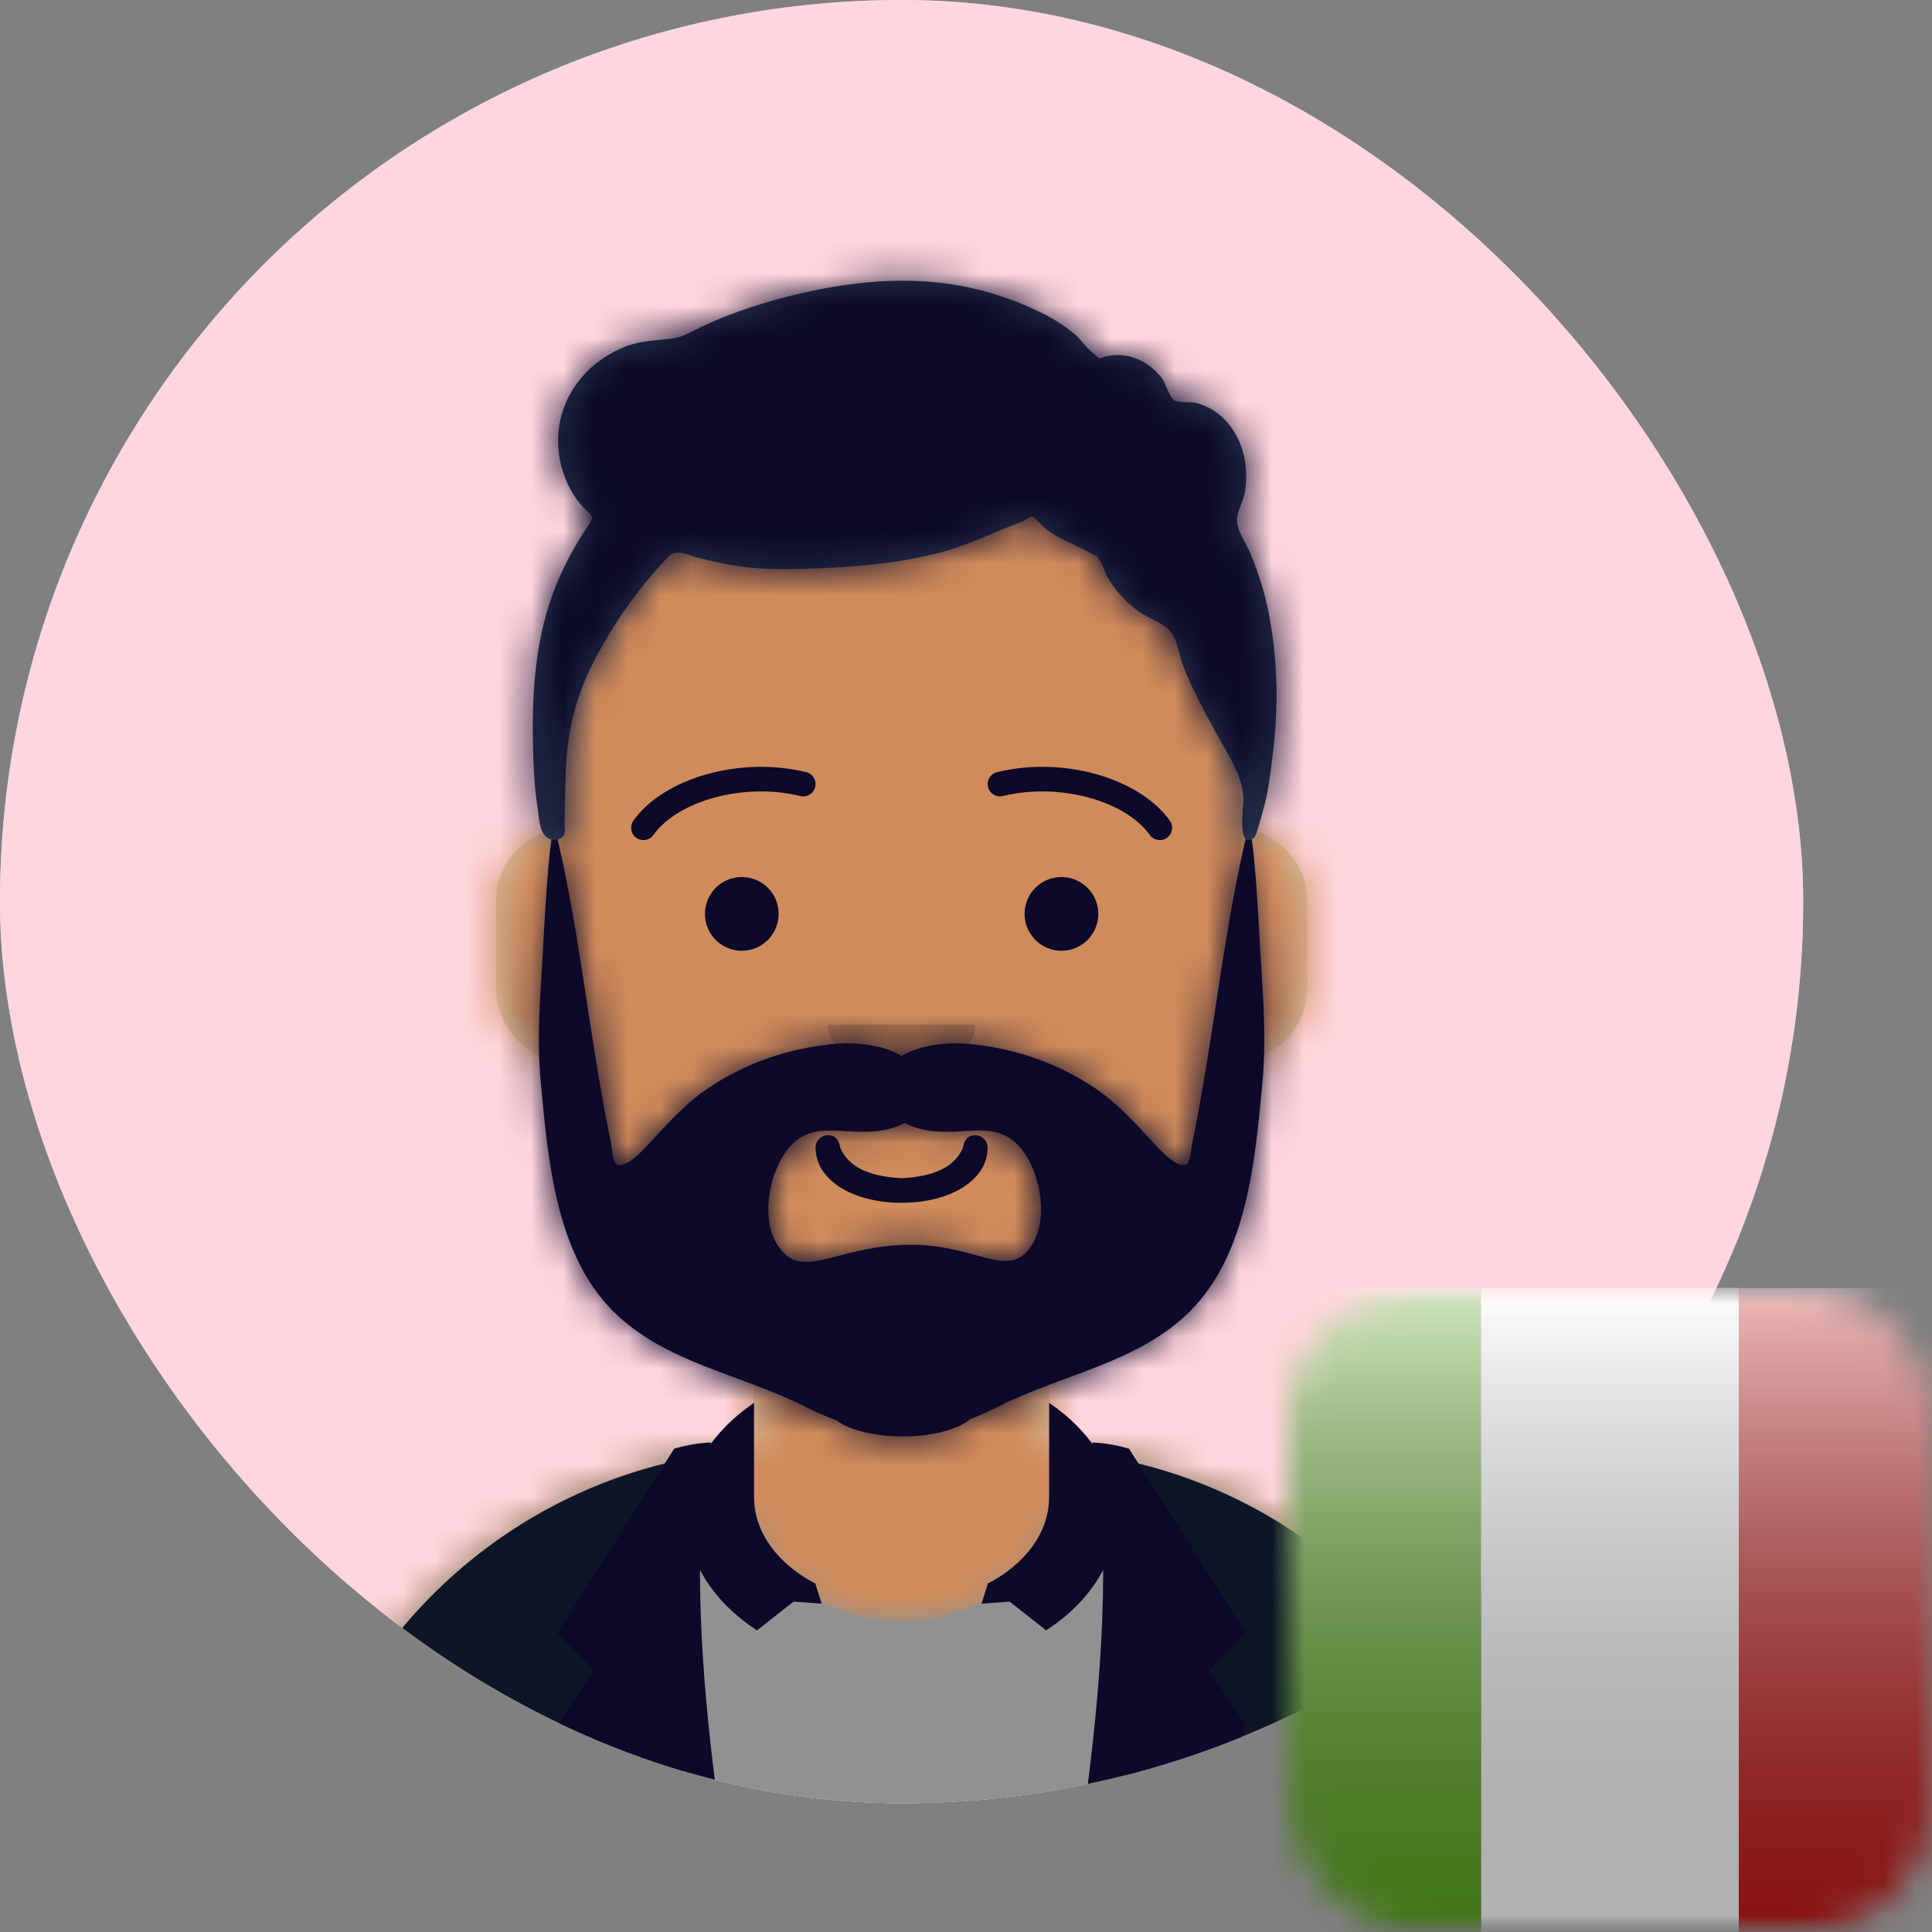 <svg width="60" height="60" viewBox="0 0 60 60" fill="none" xmlns="http://www.w3.org/2000/svg">
<rect x="0" y="0" width="60" height="60" fill="#808080" stroke="none"/>
<g clip-path="url(#clip0_199_919)">
<rect width="56" height="56" rx="28" fill="#C4D0FB"/>
<circle cx="28" cy="28" r="28" fill="#FFD6DD"/>
<path fill-rule="evenodd" clip-rule="evenodd" d="M28 13.873C22.095 13.873 17.309 18.66 17.309 24.564V25.741C16.225 25.923 15.4 26.865 15.4 28V30.673C15.4 31.828 16.255 32.784 17.367 32.941C17.762 36.722 20.127 39.917 23.418 41.481V45.02C15.322 45.513 8.909 52.235 8.909 60.455H47.09C47.09 52.235 40.677 45.513 32.581 45.02V41.481C35.872 39.917 38.238 36.722 38.632 32.941C39.744 32.784 40.6 31.828 40.6 30.673V28C40.6 26.865 39.774 25.923 38.691 25.741V24.564C38.691 18.66 33.904 13.873 28 13.873Z" fill="#D0C6AC"/>
<mask id="mask0_199_919" style="mask-type:luminance" maskUnits="userSpaceOnUse" x="8" y="13" width="40" height="48">
<path fill-rule="evenodd" clip-rule="evenodd" d="M28 13.873C22.095 13.873 17.309 18.66 17.309 24.564V25.741C16.225 25.923 15.4 26.865 15.4 28V30.673C15.4 31.828 16.255 32.784 17.367 32.941C17.762 36.722 20.127 39.917 23.418 41.481V45.02C15.322 45.513 8.909 52.235 8.909 60.455H47.09C47.09 52.235 40.677 45.513 32.581 45.02V41.481C35.872 39.917 38.238 36.722 38.632 32.941C39.744 32.784 40.6 31.828 40.6 30.673V28C40.6 26.865 39.774 25.923 38.691 25.741V24.564C38.691 18.66 33.904 13.873 28 13.873Z" fill="white"/>
</mask>
<g mask="url(#mask0_199_919)">
<rect x="2.8" y="13.873" width="50.4" height="46.582" fill="#D08B5B"/>
<path fill-rule="evenodd" clip-rule="evenodd" d="M17.309 31.818V33.346C17.309 39.25 22.095 44.037 28 44.037C33.904 44.037 38.69 39.25 38.69 33.346V31.818C38.69 37.723 33.904 42.509 28 42.509C22.095 42.509 17.309 37.723 17.309 31.818Z" fill="black" fill-opacity="0.1"/>
</g>
<path fill-rule="evenodd" clip-rule="evenodd" d="M28 50.346C30.846 50.346 33.154 48.209 33.154 45.573C33.154 45.404 33.145 45.236 33.126 45.071C40.962 45.821 47.09 52.422 47.09 60.454H8.909C8.909 52.422 15.037 45.821 22.873 45.071C22.855 45.236 22.845 45.404 22.845 45.573C22.845 48.209 25.153 50.346 28 50.346Z" fill="#909292"/>
<mask id="mask1_199_919" style="mask-type:luminance" maskUnits="userSpaceOnUse" x="8" y="45" width="40" height="16">
<path fill-rule="evenodd" clip-rule="evenodd" d="M28 50.346C30.846 50.346 33.154 48.209 33.154 45.573C33.154 45.404 33.145 45.236 33.126 45.071C40.962 45.821 47.09 52.422 47.09 60.454H8.909C8.909 52.422 15.037 45.821 22.873 45.071C22.855 45.236 22.845 45.404 22.845 45.573C22.845 48.209 25.153 50.346 28 50.346Z" fill="white"/>
</mask>
<g mask="url(#mask1_199_919)">
<rect x="2.8" y="39.454" width="50.4" height="21" fill="#909292"/>
</g>
<path fill-rule="evenodd" clip-rule="evenodd" d="M34.04 60.455C34.689 58.148 35.063 55.435 35.063 52.532C35.063 49.878 34.751 47.383 34.201 45.213C41.515 46.434 47.09 52.793 47.09 60.455H34.04ZM22.15 60.455H8.909C8.909 52.724 14.585 46.319 21.997 45.181C21.443 47.359 21.127 49.865 21.127 52.532C21.127 55.435 21.501 58.148 22.15 60.455Z" fill="#0C1626"/>
<path fill-rule="evenodd" clip-rule="evenodd" d="M37.354 55.873L37.904 55.46C38.932 54.689 40.349 54.702 41.363 55.491L37.354 55.873Z" fill="#E6E6E6"/>
<path fill-rule="evenodd" clip-rule="evenodd" d="M22.081 44.8C20.936 50.336 23.036 60.454 23.036 60.454H19.981L17.309 53.582L18.454 51.863L17.309 50.718L20.936 44.991C20.936 44.991 21.517 44.81 22.081 44.8Z" fill="#0C092A"/>
<path fill-rule="evenodd" clip-rule="evenodd" d="M33.918 44.8C35.063 50.336 32.963 60.454 32.963 60.454H36.018L38.69 53.582L37.545 51.863L38.69 50.718L35.063 44.991C35.063 44.991 34.483 44.81 33.918 44.8Z" fill="#0C092A"/>
<path fill-rule="evenodd" clip-rule="evenodd" d="M23.418 43.566C22.125 44.444 21.318 45.689 21.318 47.069C21.318 48.482 22.163 49.753 23.509 50.633L24.644 49.74L25.518 49.803L25.327 49.202L25.342 49.19C24.177 48.59 23.418 47.606 23.418 46.495C23.418 46.495 23.418 46.495 23.418 46.495V43.566ZM32.581 46.495C32.581 46.495 32.581 46.495 32.581 46.495C32.581 47.606 31.822 48.59 30.658 49.19L30.672 49.202L30.482 49.803L31.356 49.74L32.49 50.633C33.836 49.753 34.681 48.482 34.681 47.069C34.681 45.689 33.874 44.444 32.581 43.566V46.495Z" fill="#0C092A"/>
<path d="M25.327 35.636C25.327 36.661 26.503 37.354 28 37.354C29.497 37.354 30.673 36.661 30.673 35.636C30.673 35.425 30.491 35.254 30.291 35.254C30.044 35.254 29.934 35.427 29.909 35.636C29.672 36.197 29.085 36.536 28 36.59C26.915 36.536 26.328 36.197 26.091 35.636C26.066 35.427 25.956 35.254 25.709 35.254C25.509 35.254 25.327 35.425 25.327 35.636Z" fill="#0C092A"/>
<path fill-rule="evenodd" clip-rule="evenodd" d="M25.709 31.818C25.709 32.662 26.735 33.346 28 33.346C29.265 33.346 30.291 32.662 30.291 31.818" fill="black" fill-opacity="0.16"/>
<ellipse cx="23.037" cy="28.382" rx="1.145" ry="1.145" fill="#0C092A"/>
<ellipse cx="32.964" cy="28.382" rx="1.145" ry="1.145" fill="#0C092A"/>
<path d="M20.293 25.93C21.041 24.878 23.09 24.288 24.855 24.722C25.059 24.772 25.266 24.647 25.316 24.442C25.367 24.237 25.241 24.03 25.037 23.98C22.987 23.477 20.614 24.16 19.671 25.487C19.549 25.659 19.589 25.898 19.761 26.02C19.933 26.142 20.171 26.102 20.293 25.93Z" fill="#0C092A"/>
<path d="M35.707 25.93C34.96 24.878 32.911 24.288 31.146 24.722C30.941 24.772 30.734 24.647 30.684 24.442C30.634 24.237 30.759 24.03 30.964 23.98C33.014 23.477 35.386 24.16 36.33 25.487C36.452 25.659 36.412 25.898 36.24 26.02C36.068 26.142 35.83 26.102 35.707 25.93Z" fill="#0C092A"/>
<mask id="mask2_199_919" style="mask-type:luminance" maskUnits="userSpaceOnUse" x="2" y="7" width="52" height="54">
<rect x="2.8" y="7" width="50.4" height="53.455" fill="white"/>
</mask>
<g mask="url(#mask2_199_919)">
<path fill-rule="evenodd" clip-rule="evenodd" d="M28.096 38.66C25.899 38.733 24.918 39.783 24.18 38.715C23.626 37.914 23.858 36.567 24.376 35.809C25.112 34.73 26.112 35.252 27.229 35.128C27.533 35.095 27.838 35.011 28.096 34.873C28.354 35.011 28.66 35.095 28.963 35.128C30.081 35.252 31.08 34.73 31.817 35.809C32.335 36.567 32.567 37.914 32.013 38.715C31.274 39.783 30.294 38.588 28.096 38.66ZM38.766 25.709C38.112 28.396 37.811 31.137 37.337 33.855C37.239 34.422 37.13 34.986 37.016 35.55C36.992 35.669 36.968 36.108 36.851 36.164C36.498 36.333 35.777 35.435 35.585 35.233C35.101 34.724 34.622 34.21 34.033 33.811C32.842 33.004 31.449 32.526 29.999 32.413C29.392 32.366 28.572 32.449 28 32.794C27.428 32.449 26.608 32.366 26.001 32.413C24.551 32.526 23.158 33.004 21.967 33.811C21.378 34.21 20.899 34.724 20.415 35.233C20.223 35.435 19.502 36.333 19.149 36.164C19.032 36.108 19.008 35.669 18.984 35.55C18.869 34.986 18.761 34.422 18.663 33.855C18.189 31.137 17.888 28.396 17.234 25.709C17.044 25.709 16.877 29.288 16.856 29.622C16.77 30.976 16.669 32.3 16.798 33.656C17.02 35.994 17.252 38.926 19.034 40.712C20.643 42.326 22.981 42.663 24.997 43.681C25.257 43.813 25.601 43.974 25.973 44.107C26.364 44.406 27.14 44.609 28.033 44.609C28.971 44.609 29.778 44.385 30.148 44.063C30.473 43.939 30.772 43.798 31.003 43.681C33.019 42.663 35.356 42.326 36.966 40.712C38.748 38.926 38.98 35.994 39.202 33.656C39.331 32.3 39.23 30.976 39.144 29.622C39.123 29.288 38.956 25.709 38.766 25.709Z" fill="#0C092A"/>
<mask id="mask3_199_919" style="mask-type:luminance" maskUnits="userSpaceOnUse" x="16" y="25" width="24" height="20">
<path fill-rule="evenodd" clip-rule="evenodd" d="M28.096 38.66C25.899 38.733 24.918 39.783 24.18 38.715C23.626 37.914 23.858 36.567 24.376 35.809C25.112 34.73 26.112 35.252 27.229 35.128C27.533 35.095 27.838 35.011 28.096 34.873C28.354 35.011 28.66 35.095 28.963 35.128C30.081 35.252 31.08 34.73 31.817 35.809C32.335 36.567 32.567 37.914 32.013 38.715C31.274 39.783 30.294 38.588 28.096 38.66ZM38.766 25.709C38.112 28.396 37.811 31.137 37.337 33.855C37.239 34.422 37.13 34.986 37.016 35.55C36.992 35.669 36.968 36.108 36.851 36.164C36.498 36.333 35.777 35.435 35.585 35.233C35.101 34.724 34.622 34.21 34.033 33.811C32.842 33.004 31.449 32.526 29.999 32.413C29.392 32.366 28.572 32.449 28 32.794C27.428 32.449 26.608 32.366 26.001 32.413C24.551 32.526 23.158 33.004 21.967 33.811C21.378 34.21 20.899 34.724 20.415 35.233C20.223 35.435 19.502 36.333 19.149 36.164C19.032 36.108 19.008 35.669 18.984 35.55C18.869 34.986 18.761 34.422 18.663 33.855C18.189 31.137 17.888 28.396 17.234 25.709C17.044 25.709 16.877 29.288 16.856 29.622C16.77 30.976 16.669 32.3 16.798 33.656C17.02 35.994 17.252 38.926 19.034 40.712C20.643 42.326 22.981 42.663 24.997 43.681C25.257 43.813 25.601 43.974 25.973 44.107C26.364 44.406 27.14 44.609 28.033 44.609C28.971 44.609 29.778 44.385 30.148 44.063C30.473 43.939 30.772 43.798 31.003 43.681C33.019 42.663 35.356 42.326 36.966 40.712C38.748 38.926 38.98 35.994 39.202 33.656C39.331 32.3 39.23 30.976 39.144 29.622C39.123 29.288 38.956 25.709 38.766 25.709Z" fill="white"/>
</mask>
<g mask="url(#mask3_199_919)">
<rect x="11.963" y="20.745" width="32.073" height="29.018" fill="#0C092A"/>
</g>
<path fill-rule="evenodd" clip-rule="evenodd" d="M20.603 16.931C20.626 16.921 20.568 16.917 20.428 16.919C20.598 16.919 20.657 16.923 20.603 16.931ZM19.05 13.93C19.049 13.926 19.053 13.959 19.05 13.93V13.93ZM39.601 20.509C39.55 19.876 39.461 19.247 39.311 18.628C39.191 18.136 39.029 17.667 38.836 17.198C38.72 16.915 38.448 16.525 38.416 16.219C38.385 15.918 38.62 15.585 38.67 15.234C38.718 14.893 38.71 14.534 38.64 14.196C38.481 13.428 37.954 12.713 37.14 12.513C36.958 12.469 36.574 12.524 36.446 12.418C36.299 12.296 36.196 11.883 36.063 11.717C35.683 11.245 35.09 10.94 34.465 11.046C34.005 11.124 34.269 11.22 33.924 10.949C33.732 10.798 33.589 10.568 33.403 10.405C33.123 10.16 32.801 9.951 32.469 9.779C31.599 9.328 30.607 9.001 29.635 8.842C27.862 8.551 25.97 8.804 24.252 9.265C23.397 9.495 22.536 9.786 21.742 10.171C21.402 10.336 21.205 10.473 20.85 10.516C20.291 10.584 19.818 10.581 19.288 10.818C17.658 11.548 16.924 13.24 17.558 14.86C17.686 15.186 17.859 15.472 18.097 15.735C18.387 16.056 18.492 15.993 18.242 16.362C17.868 16.914 17.553 17.502 17.296 18.113C16.623 19.717 16.51 21.523 16.554 23.234C16.569 23.833 16.595 24.439 16.689 25.032C16.73 25.289 16.741 25.772 16.934 25.962C17.032 26.059 17.171 26.113 17.31 26.074C17.636 25.984 17.524 25.743 17.532 25.519C17.57 24.396 17.518 23.402 17.785 22.293C17.983 21.473 18.311 20.728 18.738 19.995C19.279 19.063 19.864 18.244 20.61 17.445C20.785 17.258 20.823 17.178 21.058 17.164C21.236 17.154 21.496 17.276 21.669 17.318C22.051 17.411 22.433 17.503 22.821 17.566C23.535 17.681 24.242 17.688 24.963 17.666C26.38 17.621 27.804 17.522 29.179 17.165C30.092 16.928 30.901 16.502 31.776 16.19C31.791 16.185 32.01 16.029 32.049 16.035C32.102 16.044 32.426 16.384 32.481 16.426C32.906 16.76 33.372 16.899 33.831 17.157C34.396 17.476 33.849 17.02 34.16 17.417C34.251 17.532 34.298 17.747 34.371 17.877C34.603 18.294 34.926 18.66 35.312 18.951C35.686 19.232 36.246 19.367 36.437 19.733C36.584 20.015 36.633 20.398 36.752 20.699C37.062 21.488 37.472 22.224 37.883 22.968C38.213 23.567 38.575 24.091 38.612 24.776C38.624 25.014 38.398 26.444 38.95 26.009C39.032 25.944 39.209 25.215 39.245 25.092C39.392 24.589 39.444 24.064 39.511 23.548C39.644 22.521 39.687 21.544 39.601 20.509Z" fill="#28354B"/>
<mask id="mask4_199_919" style="mask-type:luminance" maskUnits="userSpaceOnUse" x="16" y="8" width="24" height="19">
<path fill-rule="evenodd" clip-rule="evenodd" d="M20.603 16.931C20.626 16.921 20.568 16.917 20.428 16.919C20.598 16.919 20.657 16.923 20.603 16.931ZM19.05 13.93C19.049 13.926 19.053 13.959 19.05 13.93V13.93ZM39.601 20.509C39.55 19.876 39.461 19.247 39.311 18.628C39.191 18.136 39.029 17.667 38.836 17.198C38.72 16.915 38.448 16.525 38.416 16.219C38.385 15.918 38.62 15.585 38.67 15.234C38.718 14.893 38.71 14.534 38.64 14.196C38.481 13.428 37.954 12.713 37.14 12.513C36.958 12.469 36.574 12.524 36.446 12.418C36.299 12.296 36.196 11.883 36.063 11.717C35.683 11.245 35.09 10.94 34.465 11.046C34.005 11.124 34.269 11.22 33.924 10.949C33.732 10.798 33.589 10.568 33.403 10.405C33.123 10.16 32.801 9.951 32.469 9.779C31.599 9.328 30.607 9.001 29.635 8.842C27.862 8.551 25.97 8.804 24.252 9.265C23.397 9.495 22.536 9.786 21.742 10.171C21.402 10.336 21.205 10.473 20.85 10.516C20.291 10.584 19.818 10.581 19.288 10.818C17.658 11.548 16.924 13.24 17.558 14.86C17.686 15.186 17.859 15.472 18.097 15.735C18.387 16.056 18.492 15.993 18.242 16.362C17.868 16.914 17.553 17.502 17.296 18.113C16.623 19.717 16.51 21.523 16.554 23.234C16.569 23.833 16.595 24.439 16.689 25.032C16.73 25.289 16.741 25.772 16.934 25.962C17.032 26.059 17.171 26.113 17.31 26.074C17.636 25.984 17.524 25.743 17.532 25.519C17.57 24.396 17.518 23.402 17.785 22.293C17.983 21.473 18.311 20.728 18.738 19.995C19.279 19.063 19.864 18.244 20.61 17.445C20.785 17.258 20.823 17.178 21.058 17.164C21.236 17.154 21.496 17.276 21.669 17.318C22.051 17.411 22.433 17.503 22.821 17.566C23.535 17.681 24.242 17.688 24.963 17.666C26.38 17.621 27.804 17.522 29.179 17.165C30.092 16.928 30.901 16.502 31.776 16.19C31.791 16.185 32.01 16.029 32.049 16.035C32.102 16.044 32.426 16.384 32.481 16.426C32.906 16.76 33.372 16.899 33.831 17.157C34.396 17.476 33.849 17.02 34.16 17.417C34.251 17.532 34.298 17.747 34.371 17.877C34.603 18.294 34.926 18.66 35.312 18.951C35.686 19.232 36.246 19.367 36.437 19.733C36.584 20.015 36.633 20.398 36.752 20.699C37.062 21.488 37.472 22.224 37.883 22.968C38.213 23.567 38.575 24.091 38.612 24.776C38.624 25.014 38.398 26.444 38.95 26.009C39.032 25.944 39.209 25.215 39.245 25.092C39.392 24.589 39.444 24.064 39.511 23.548C39.644 22.521 39.687 21.544 39.601 20.509Z" fill="white"/>
</mask>
<g mask="url(#mask4_199_919)">
<rect x="2.8" y="7" width="50.4" height="53.455" fill="#0C092A"/>
</g>
</g>
</g>
<mask id="mask5_199_919" style="mask-type:alpha" maskUnits="userSpaceOnUse" x="40" y="40" width="20" height="20">
<rect x="40" y="40" width="20" height="20" rx="4" fill="#C4C4C4"/>
</mask>
<g mask="url(#mask5_199_919)">
<mask id="mask6_199_919" style="mask-type:luminance" maskUnits="userSpaceOnUse" x="37" y="40" width="26" height="20">
<rect x="37" y="40" width="26" height="20" rx="2" fill="white"/>
</mask>
<g mask="url(#mask6_199_919)">
<path fill-rule="evenodd" clip-rule="evenodd" d="M54 40H63V60H54V40Z" fill="#C51918"/>
<path fill-rule="evenodd" clip-rule="evenodd" d="M37 40H46V60H37V40Z" fill="#5EAA22"/>
<path fill-rule="evenodd" clip-rule="evenodd" d="M46 40H54V60H46V40Z" fill="white"/>
</g>
<rect x="37" y="40" width="26" height="20" rx="2" fill="url(#paint0_linear_199_919)" style="mix-blend-mode:overlay"/>
</g>
<defs>
<linearGradient id="paint0_linear_199_919" x1="50" y1="40" x2="50" y2="60" gradientUnits="userSpaceOnUse">
<stop stop-color="white" stop-opacity="0.7"/>
<stop offset="1" stop-opacity="0.3"/>
</linearGradient>
<clipPath id="clip0_199_919">
<rect width="56" height="56" rx="28" fill="white"/>
</clipPath>
</defs>
</svg>
